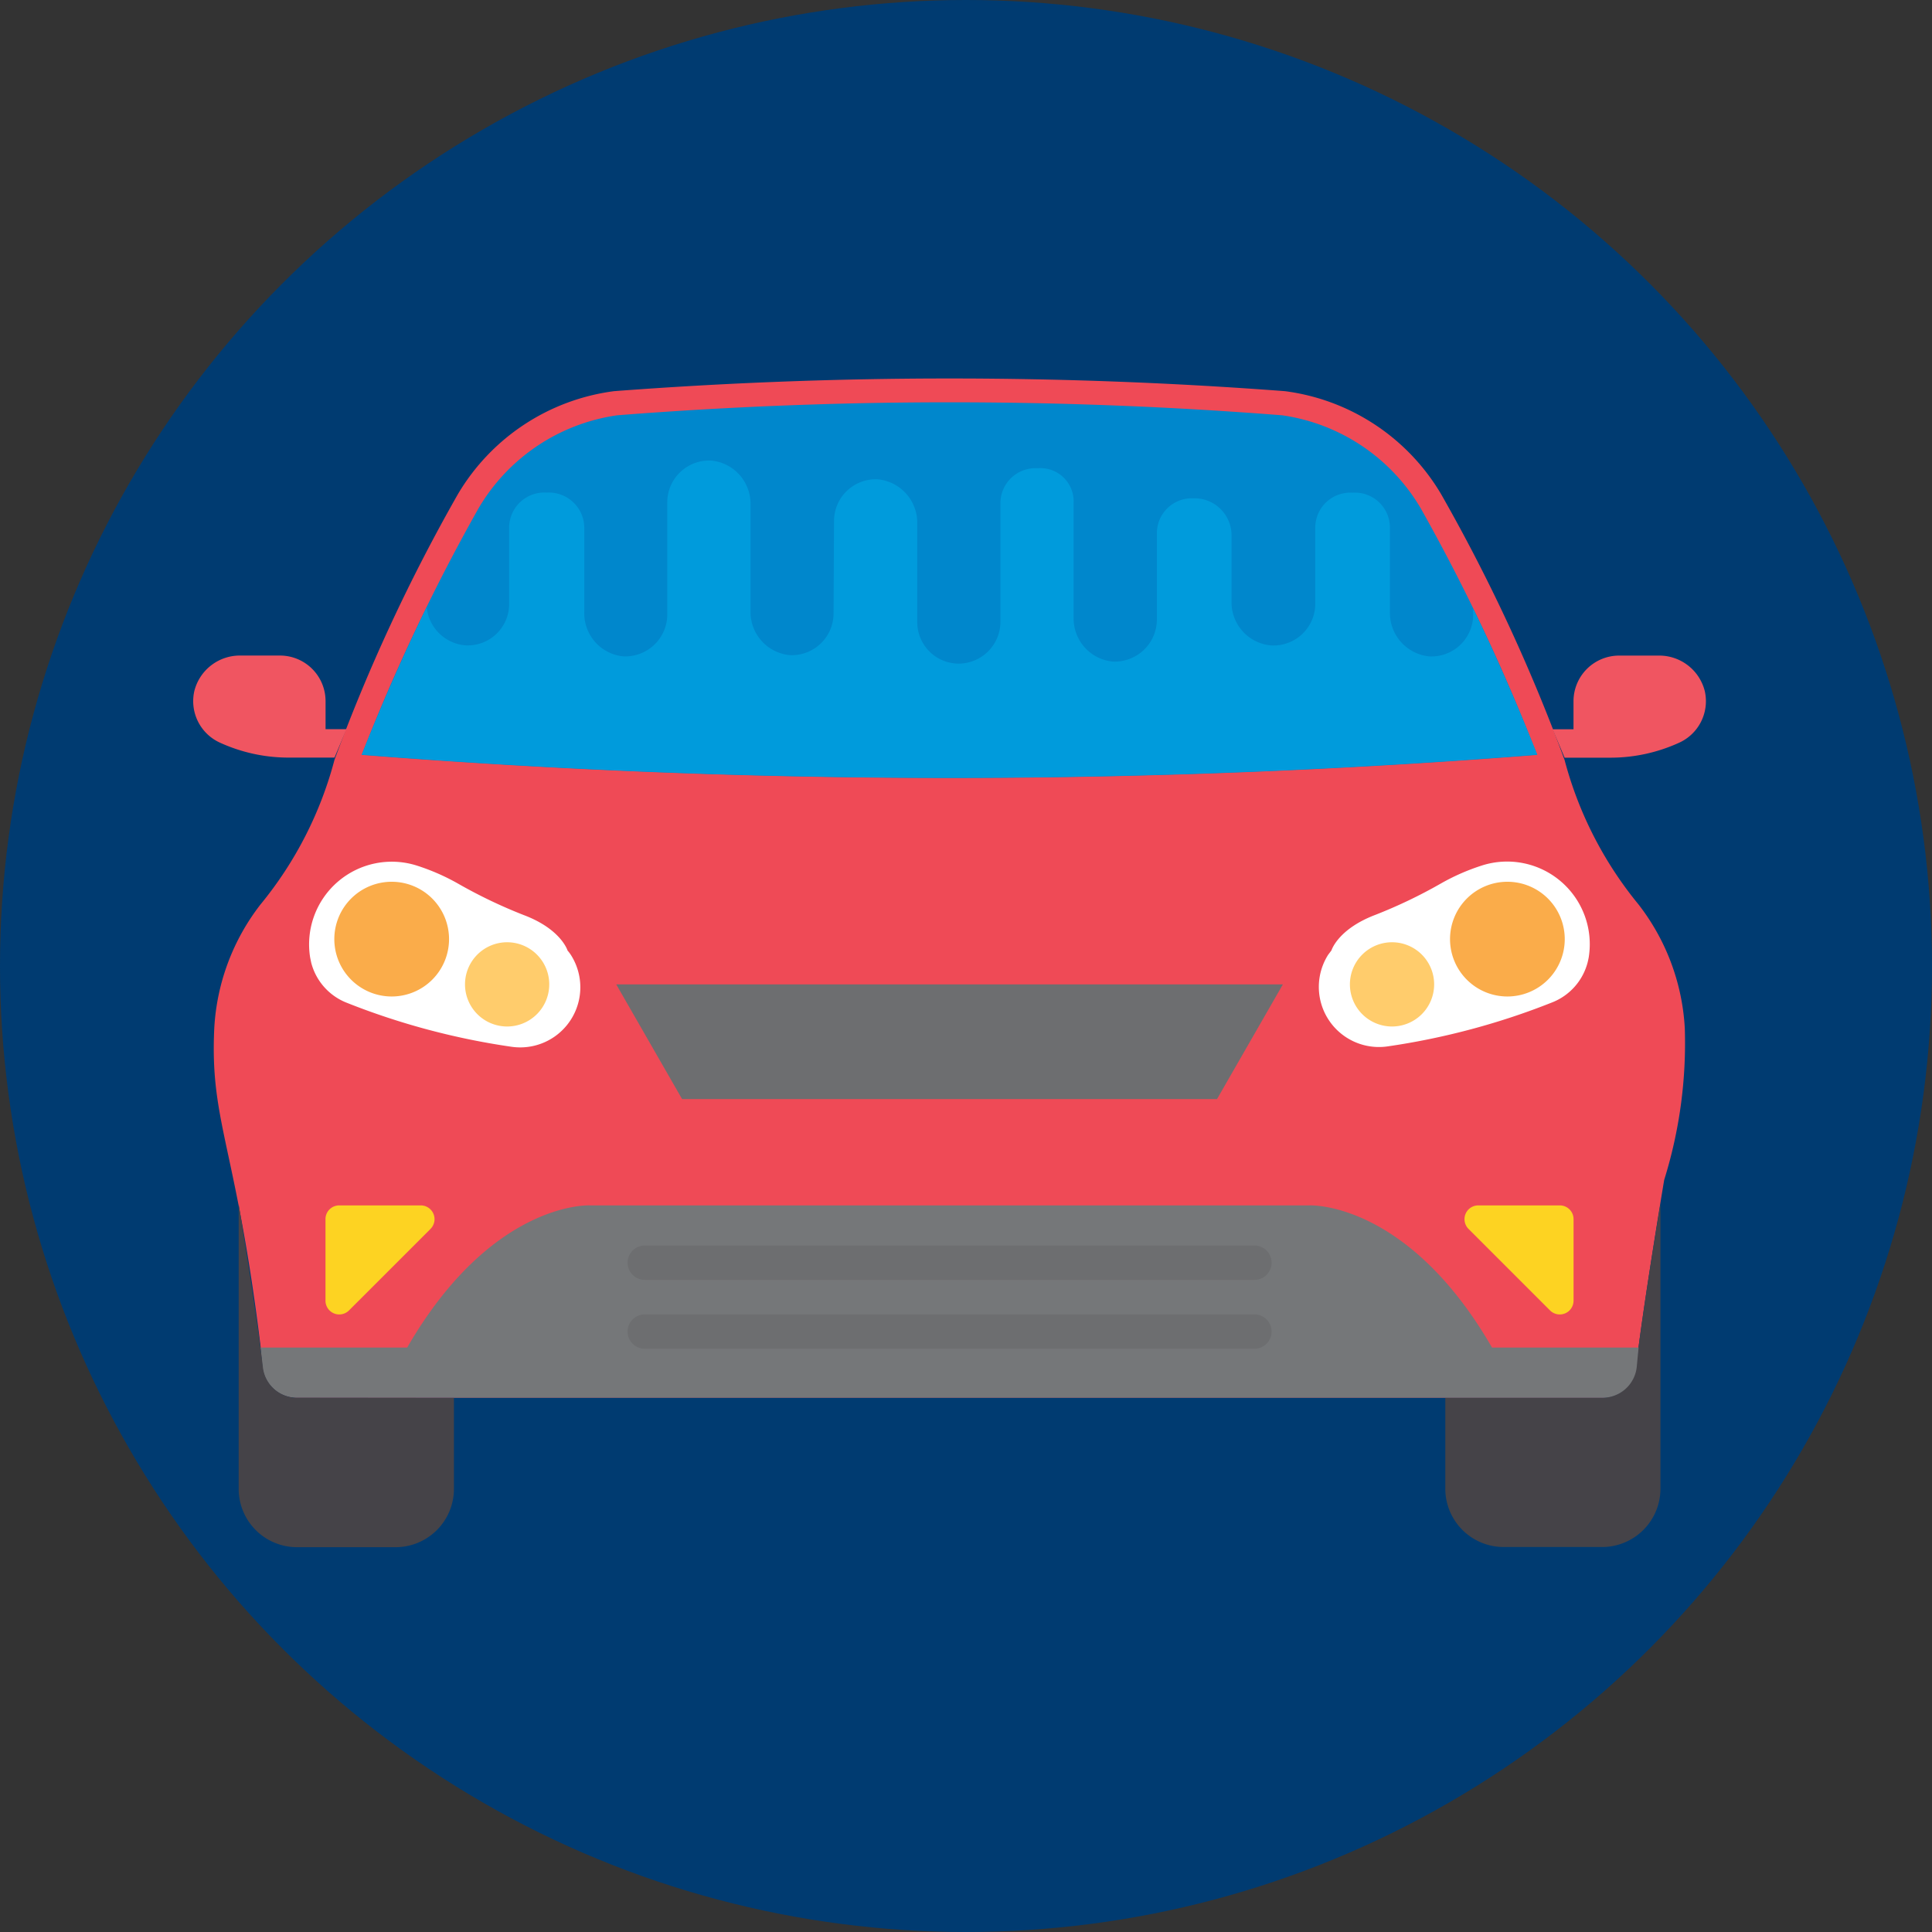 <svg xmlns="http://www.w3.org/2000/svg" width="45" height="45" viewBox="0 0 45 45">
    <rect x="0" y="0" width="45" height="45" fill="#333333" stroke="none"/>
    <defs>
        <style>
            .cls-4{fill:#fff}.cls-5{fill:#fdd322}.cls-6{fill:#454348}.cls-7{fill:#f05561}.cls-8{fill:#faac4a}.cls-9{fill:#ffcc6c}.cls-10{fill:#6d6e70}
        </style>
    </defs>
    <g id="Group_186" data-name="Group 186" transform="translate(-890 -739)">
        <circle id="Ellipse_590" cx="22.5" cy="22.5" r="22.5" fill="#003b71" data-name="Ellipse 590" transform="translate(890 739)"/>
        <g id="Group_248" data-name="Group 248" transform="translate(894.5 1131.313)">
            <path id="Path_2389" fill="#ef4a56" d="M41.023-368.369a5.161 5.161 0 0 0-1.079-2.879 8.872 8.872 0 0 1-1.721-3.364 41.138 41.138 0 0 0-2.875-6.19 4.965 4.965 0 0 0-3.638-2.4 103.408 103.408 0 0 0-15.627 0 4.971 4.971 0 0 0-3.637 2.4 41.254 41.254 0 0 0-2.875 6.19 8.872 8.872 0 0 1-1.721 3.364 5.159 5.159 0 0 0-1.078 2.879c-.109 2.269.548 2.768 1.136 7.9a.8.8 0 0 0 .795.708h30.39a.8.8 0 0 0 .795-.708c.165-1.44.655-4.361.655-4.361a10.693 10.693 0 0 0 .48-3.539z" data-name="Path 2389" transform="translate(-6.281)"/>
            <path id="Path_2390" fill="#0087cc" d="M82.64-367.5a44.291 44.291 0 0 0-2.706-5.734 4.478 4.478 0 0 0-3.234-2.176 99.2 99.2 0 0 0-15.487 0 4.478 4.478 0 0 0-3.235 2.175 45.077 45.077 0 0 0-2.717 5.734 174.593 174.593 0 0 0 27.379.001z" data-name="Path 2390" transform="translate(-51.337 -7.23)"/>
            <path id="Path_2391" d="M373.073-224.823a5.031 5.031 0 0 0-.943.414 11.587 11.587 0 0 1-1.528.732c-.876.332-1.025.829-1.025.829l-.076.1a1.4 1.4 0 0 0 1.387 2.135 16.924 16.924 0 0 0 3.824-1.022 1.371 1.371 0 0 0 .832-.934c.01-.041.019-.081.026-.121a1.925 1.925 0 0 0-2.497-2.133z" class="cls-4" data-name="Path 2391" transform="translate(-343.065 -147.328)"/>
            <path id="Path_2392" d="M419.484-112.128h-1.9a.321.321 0 0 0-.227.547l1.9 1.9a.321.321 0 0 0 .547-.227v-1.9a.32.32 0 0 0-.32-.32z" class="cls-5" data-name="Path 2392" transform="translate(-387.653 -252.109)"/>
            <path id="Path_2393" d="M415.343-108.806a.8.8 0 0 1-.8.71H410.9v2.119a1.359 1.359 0 0 0 1.359 1.359h2.293a1.359 1.359 0 0 0 1.359-1.359v-6.632c-.155.918-.448 2.754-.568 3.803z" class="cls-6" data-name="Path 2393" transform="translate(-381.736 -251.662)"/>
            <path id="Path_2394" d="M449.722-291.741a1.094 1.094 0 0 0-1.079-.828h-.916a1.063 1.063 0 0 0-1.063 1.063v.653h-.486l.279.662h1.068a3.847 3.847 0 0 0 1.6-.349 1.062 1.062 0 0 0 .597-1.201z" class="cls-7" data-name="Path 2394" transform="translate(-414.514 -84.474)"/>
            <path id="Path_2395" d="M413.831-218.345a1.336 1.336 0 0 1 1.336 1.336 1.336 1.336 0 0 1-1.336 1.336 1.336 1.336 0 0 1-1.336-1.336 1.336 1.336 0 0 1 1.336-1.336z" class="cls-8" data-name="Path 2395" transform="translate(-383.221 -153.43)"/>
            <path id="Path_2396" d="M380.615-198.5a.981.981 0 0 1 .981.981.981.981 0 0 1-.981.981.981.981 0 0 1-.981-.981.981.981 0 0 1 .981-.981z" class="cls-9" data-name="Path 2396" transform="translate(-352.692 -171.866)"/>
            <path id="Path_2397" d="M154.367-184.662l-1.534 2.671h-12.46l-1.534-2.671z" class="cls-10" data-name="Path 2397" transform="translate(-128.986 -184.723)"/>
            <path id="Path_2398" d="M44.048-222.749c-.023-.035-.048-.069-.076-.1 0 0-.149-.5-1.025-.829a11.653 11.653 0 0 1-1.528-.732 5.061 5.061 0 0 0-.943-.414 1.926 1.926 0 0 0-2.5 2.137l.025.121a1.371 1.371 0 0 0 .832.934 16.92 16.92 0 0 0 3.825 1.022 1.4 1.4 0 0 0 1.39-2.139z" class="cls-4" data-name="Path 2398" transform="translate(-35.252 -147.323)"/>
            <path id="Path_2399" d="M45.654-112.128h-1.9a.32.32 0 0 0-.32.32v1.9a.321.321 0 0 0 .547.227l1.9-1.9a.321.321 0 0 0-.227-.547z" class="cls-5" data-name="Path 2399" transform="translate(-40.353 -252.109)"/>
            <path id="Path_2400" fill="#757779" d="M50.8-108.822c-1.975-3.418-4.247-3.311-4.247-3.311H29.779s-2.27-.107-4.247 3.311h-3.414l.042.44a.8.8 0 0 0 .8.728h30.412a.8.8 0 0 0 .8-.728l.042-.44z" data-name="Path 2400" transform="translate(-20.548 -252.104)"/>
            <path id="Path_2401" d="M16.341-108.081a.8.8 0 0 1-.8-.71c-.12-1.049-.414-2.886-.564-3.8v6.632a1.359 1.359 0 0 0 1.363 1.359h2.292a1.359 1.359 0 0 0 1.359-1.359v-2.118z" class="cls-6" data-name="Path 2401" transform="translate(-13.918 -251.676)"/>
            <path id="Path_2402" d="M3.083-290.854v-.653a1.062 1.062 0 0 0-1.061-1.063h-.917a1.094 1.094 0 0 0-1.079.828 1.062 1.062 0 0 0 .595 1.2 3.851 3.851 0 0 0 1.6.349h1.07l.279-.662h-.487z" class="cls-7" data-name="Path 2402" transform="translate(0 -84.474)"/>
            <path id="Path_2403" d="M47.658-218.345a1.336 1.336 0 0 1 1.336 1.336 1.336 1.336 0 0 1-1.336 1.336 1.336 1.336 0 0 1-1.336-1.336 1.336 1.336 0 0 1 1.336-1.336z" class="cls-8" data-name="Path 2403" transform="translate(-43.035 -153.43)"/>
            <path id="Path_2404" d="M90.187-198.5a.981.981 0 0 1 .981.981.981.981 0 0 1-.981.981.981.981 0 0 1-.981-.981.981.981 0 0 1 .981-.981z" class="cls-9" data-name="Path 2404" transform="translate(-82.875 -171.866)"/>
            <path id="Path_2405" d="M157.12-98.956h-14.2a.4.4 0 0 0-.4.4.4.4 0 0 0 .4.4h14.2a.4.4 0 0 0 .4-.4.4.4 0 0 0-.4-.4z" class="cls-10" data-name="Path 2405" transform="translate(-132.402 -264.346)"/>
            <path id="Path_2406" d="M157.12-76.35h-14.2a.4.4 0 0 0-.4.4.4.4 0 0 0 .4.4h14.2a.4.4 0 0 0 .4-.4.4.4 0 0 0-.4-.4z" class="cls-10" data-name="Path 2406" transform="translate(-132.402 -285.348)"/>
            <path id="Path_2407" fill="#009bdc" d="M81.136-353.118v.138a.973.973 0 0 1-1.02.974 1.017 1.017 0 0 1-.919-1.031v-1.975a.815.815 0 0 0-.853-.808h-.033a.817.817 0 0 0-.853.808v1.787a.973.973 0 0 1-1.031.963 1.007 1.007 0 0 1-.919-1.02v-1.554a.863.863 0 0 0-.864-.853h-.066a.813.813 0 0 0-.809.809v2.02a.983.983 0 0 1-1.031.974 1.008 1.008 0 0 1-.908-1.031v-2.709a.773.773 0 0 0-.82-.764h-.066a.815.815 0 0 0-.819.809v2.769a.976.976 0 0 1-.974.974.967.967 0 0 1-.963-.941v-2.321a1.018 1.018 0 0 0-.919-1.031.973.973 0 0 0-1.02.974l-.011 2.147a.973.973 0 0 1-1.02.974 1.009 1.009 0 0 1-.914-.99v-2.519a1.009 1.009 0 0 0-.916-1.022.975.975 0 0 0-1.023.972v2.639a.98.98 0 0 1-1.025.949 1.008 1.008 0 0 1-.908-1.031v-1.976a.825.825 0 0 0-.864-.808h-.022a.82.82 0 0 0-.864.808v1.787a.964.964 0 0 1-1.02.963.986.986 0 0 1-.9-.889c-.512 1.06-1.02 2.209-1.513 3.435a174.313 174.313 0 0 0 27.381 0q-.743-1.841-1.494-3.4z" data-name="Path 2407" transform="translate(-51.323 -25.018)"/>
        </g>
    </g>
</svg>
